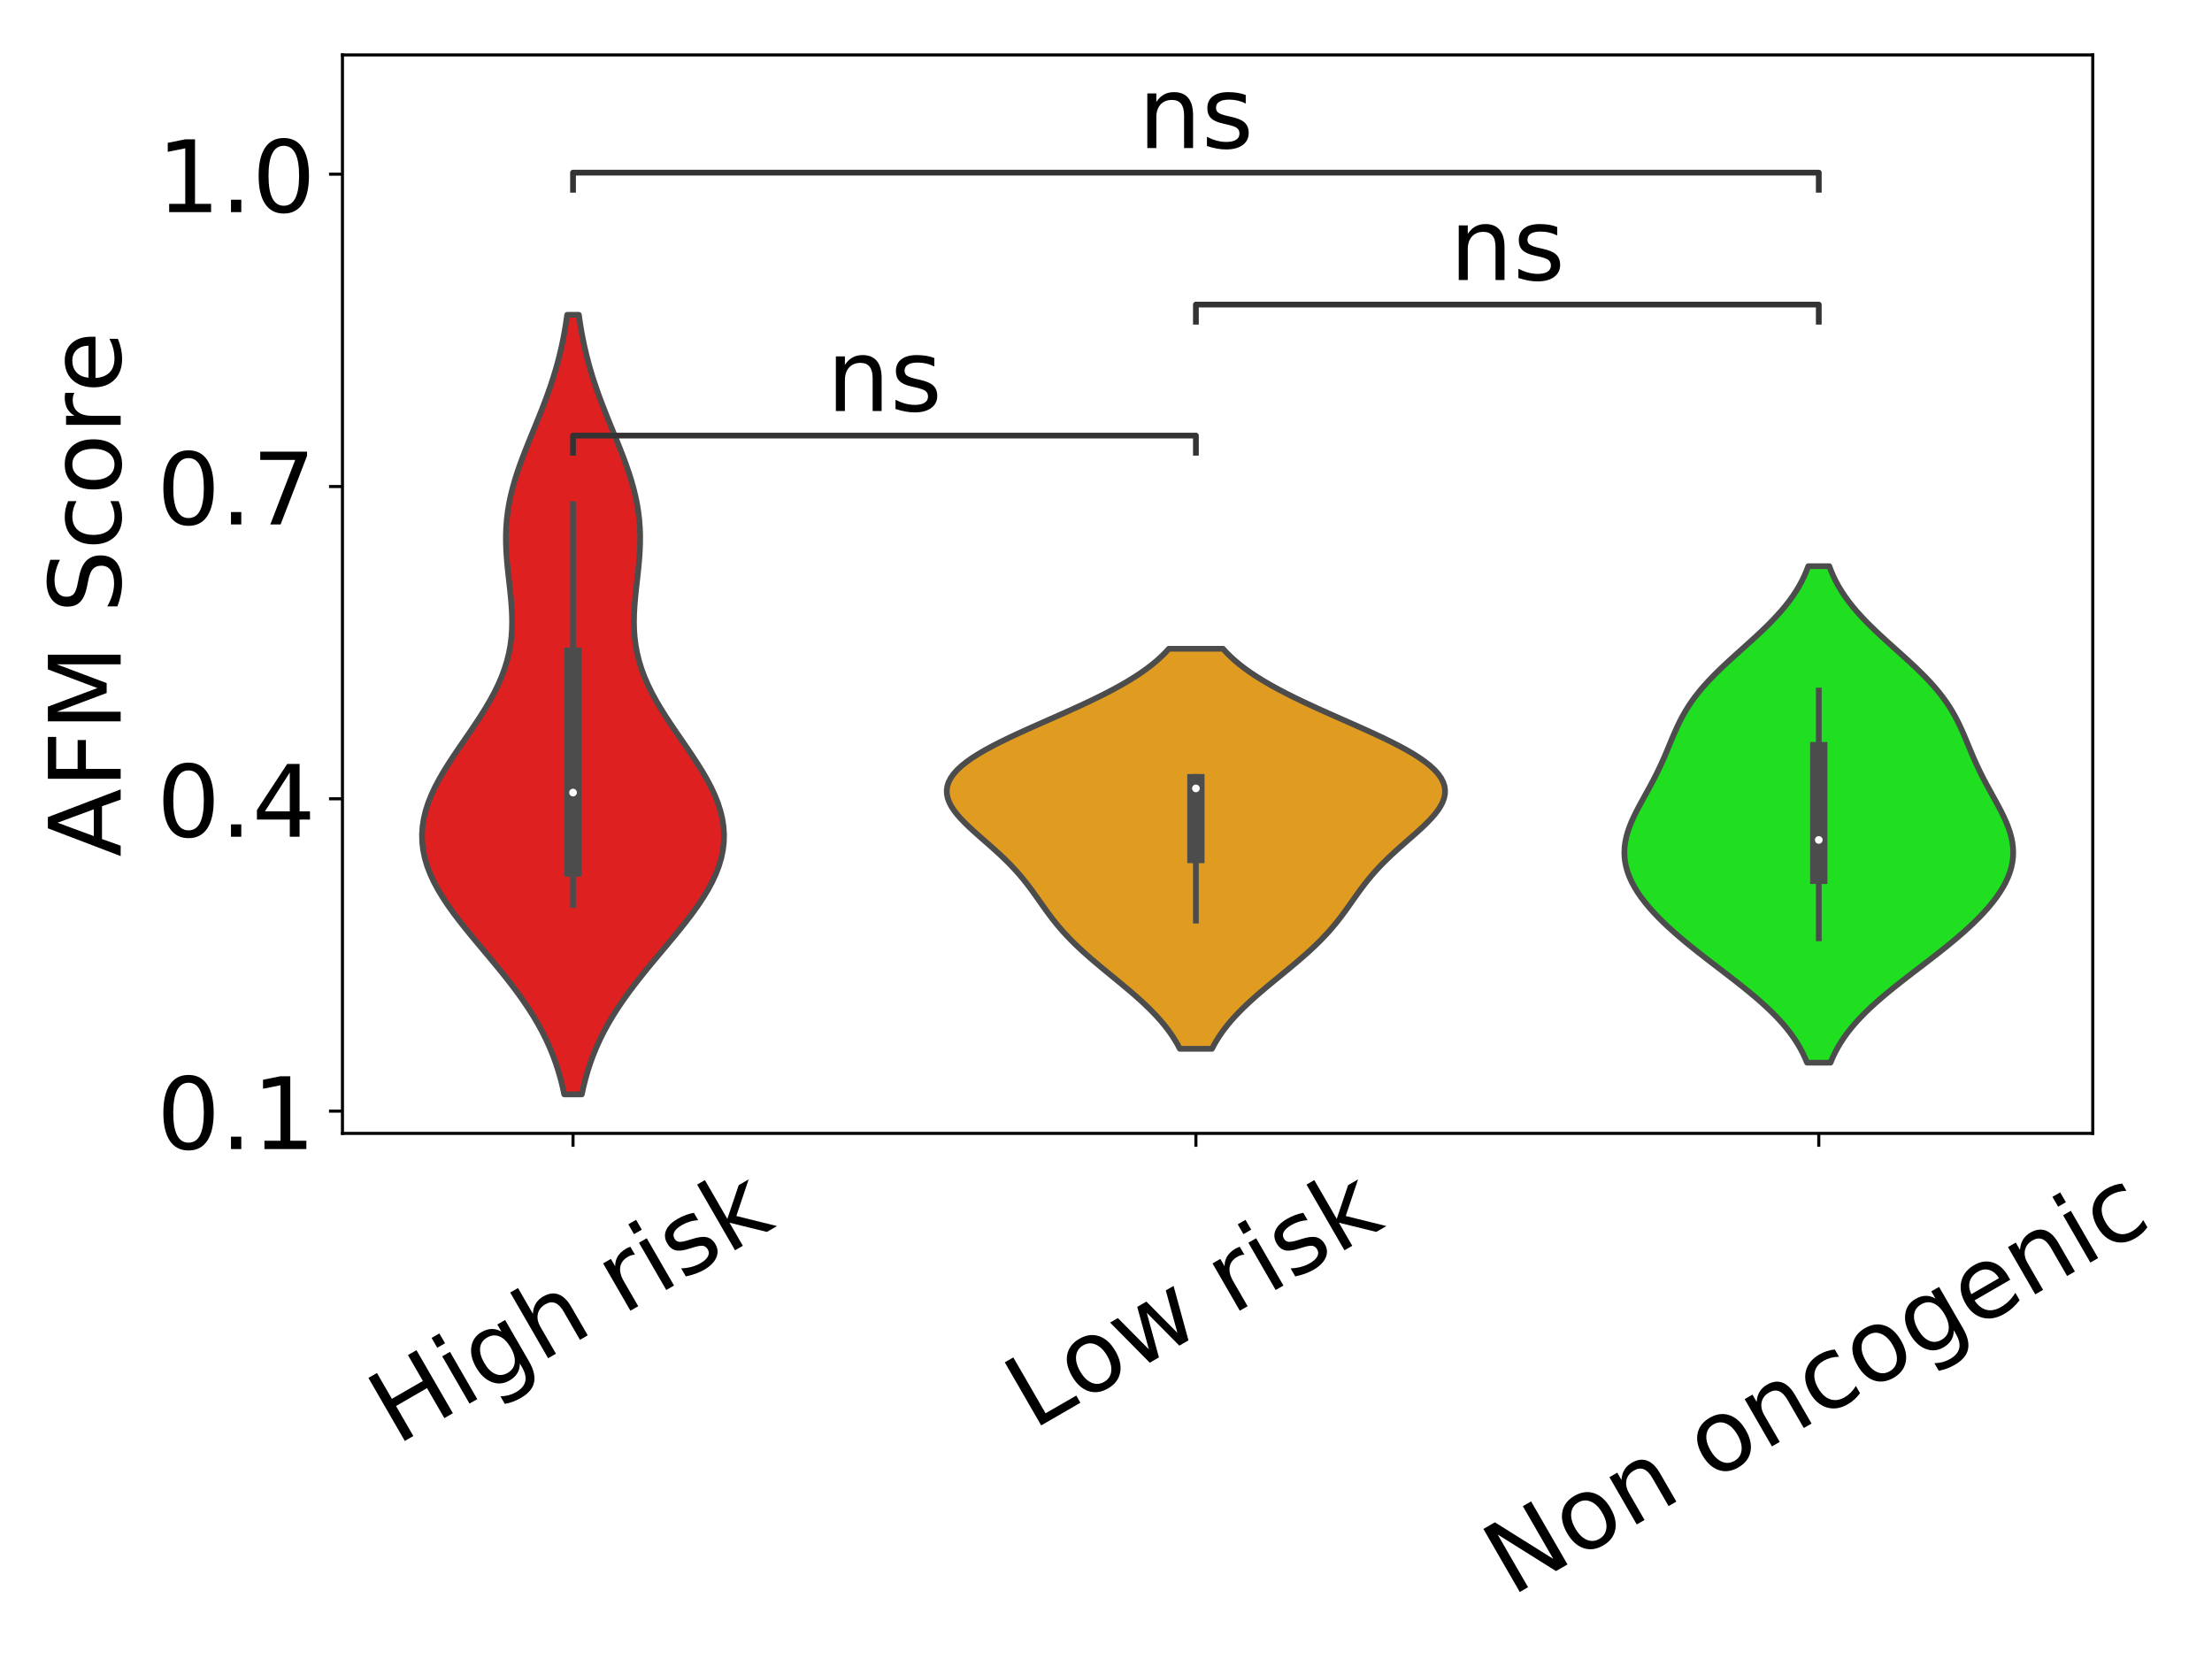 <?xml version="1.0" encoding="utf-8" standalone="no"?>
<!DOCTYPE svg PUBLIC "-//W3C//DTD SVG 1.1//EN"
  "http://www.w3.org/Graphics/SVG/1.1/DTD/svg11.dtd">
<!-- Created with matplotlib (https://matplotlib.org/) -->
<svg height="432pt" version="1.1" viewBox="0 0 576 432" width="576pt" xmlns="http://www.w3.org/2000/svg" xmlns:xlink="http://www.w3.org/1999/xlink">
 <defs>
  <style type="text/css">
*{stroke-linecap:butt;stroke-linejoin:round;}
  </style>
 </defs>
 <g id="figure_1">
  <g id="patch_1">
   <path d="M 0 432 
L 576 432 
L 576 0 
L 0 0 
z
" style="fill:#ffffff;"/>
  </g>
  <g id="axes_1">
   <g id="patch_2">
    <path d="M 89.175 295.121 
L 544.949 295.121 
L 544.949 14.3 
L 89.175 14.3 
z
" style="fill:#ffffff;"/>
   </g>
   <g id="PolyCollection_1">
    <defs>
     <path d="M 151.499 -147.029 
L 146.928 -147.029 
L 146.479 -149.079 
L 145.961 -151.13 
L 145.371 -153.18 
L 144.701 -155.23 
L 143.947 -157.281 
L 143.105 -159.331 
L 142.171 -161.382 
L 141.144 -163.432 
L 140.022 -165.483 
L 138.807 -167.533 
L 137.502 -169.583 
L 136.109 -171.634 
L 134.636 -173.684 
L 133.091 -175.735 
L 131.484 -177.785 
L 129.826 -179.836 
L 128.132 -181.886 
L 126.417 -183.936 
L 124.697 -185.987 
L 122.989 -188.037 
L 121.314 -190.088 
L 119.688 -192.138 
L 118.132 -194.189 
L 116.664 -196.239 
L 115.302 -198.289 
L 114.063 -200.34 
L 112.962 -202.39 
L 112.013 -204.441 
L 111.229 -206.491 
L 110.619 -208.542 
L 110.19 -210.592 
L 109.947 -212.642 
L 109.892 -214.693 
L 110.024 -216.743 
L 110.338 -218.794 
L 110.83 -220.844 
L 111.489 -222.895 
L 112.303 -224.945 
L 113.259 -226.995 
L 114.34 -229.046 
L 115.528 -231.096 
L 116.803 -233.147 
L 118.145 -235.197 
L 119.531 -237.247 
L 120.94 -239.298 
L 122.349 -241.348 
L 123.738 -243.399 
L 125.084 -245.449 
L 126.37 -247.5 
L 127.577 -249.55 
L 128.691 -251.6 
L 129.698 -253.651 
L 130.588 -255.701 
L 131.355 -257.752 
L 131.994 -259.802 
L 132.504 -261.853 
L 132.888 -263.903 
L 133.151 -265.953 
L 133.301 -268.004 
L 133.35 -270.054 
L 133.311 -272.105 
L 133.199 -274.155 
L 133.03 -276.206 
L 132.822 -278.256 
L 132.594 -280.306 
L 132.363 -282.357 
L 132.147 -284.407 
L 131.962 -286.458 
L 131.824 -288.508 
L 131.746 -290.559 
L 131.739 -292.609 
L 131.81 -294.659 
L 131.967 -296.71 
L 132.213 -298.76 
L 132.547 -300.811 
L 132.969 -302.861 
L 133.475 -304.912 
L 134.057 -306.962 
L 134.708 -309.012 
L 135.418 -311.063 
L 136.177 -313.113 
L 136.974 -315.164 
L 137.796 -317.214 
L 138.632 -319.264 
L 139.471 -321.315 
L 140.303 -323.365 
L 141.117 -325.416 
L 141.905 -327.466 
L 142.66 -329.517 
L 143.377 -331.567 
L 144.049 -333.617 
L 144.674 -335.668 
L 145.25 -337.718 
L 145.777 -339.769 
L 146.253 -341.819 
L 146.68 -343.87 
L 147.06 -345.92 
L 147.395 -347.97 
L 147.688 -350.021 
L 150.739 -350.021 
L 150.739 -350.021 
L 151.032 -347.97 
L 151.368 -345.92 
L 151.748 -343.87 
L 152.175 -341.819 
L 152.651 -339.769 
L 153.177 -337.718 
L 153.753 -335.668 
L 154.378 -333.617 
L 155.051 -331.567 
L 155.767 -329.517 
L 156.522 -327.466 
L 157.311 -325.416 
L 158.125 -323.365 
L 158.956 -321.315 
L 159.795 -319.264 
L 160.632 -317.214 
L 161.454 -315.164 
L 162.25 -313.113 
L 163.009 -311.063 
L 163.719 -309.012 
L 164.37 -306.962 
L 164.953 -304.912 
L 165.458 -302.861 
L 165.88 -300.811 
L 166.215 -298.76 
L 166.46 -296.71 
L 166.617 -294.659 
L 166.689 -292.609 
L 166.681 -290.559 
L 166.603 -288.508 
L 166.465 -286.458 
L 166.281 -284.407 
L 166.065 -282.357 
L 165.834 -280.306 
L 165.605 -278.256 
L 165.398 -276.206 
L 165.229 -274.155 
L 165.117 -272.105 
L 165.077 -270.054 
L 165.126 -268.004 
L 165.277 -265.953 
L 165.54 -263.903 
L 165.924 -261.853 
L 166.434 -259.802 
L 167.072 -257.752 
L 167.839 -255.701 
L 168.729 -253.651 
L 169.736 -251.6 
L 170.85 -249.55 
L 172.057 -247.5 
L 173.343 -245.449 
L 174.69 -243.399 
L 176.078 -241.348 
L 177.487 -239.298 
L 178.896 -237.247 
L 180.283 -235.197 
L 181.624 -233.147 
L 182.9 -231.096 
L 184.088 -229.046 
L 185.169 -226.995 
L 186.124 -224.945 
L 186.939 -222.895 
L 187.598 -220.844 
L 188.089 -218.794 
L 188.404 -216.743 
L 188.535 -214.693 
L 188.48 -212.642 
L 188.237 -210.592 
L 187.808 -208.542 
L 187.198 -206.491 
L 186.414 -204.441 
L 185.466 -202.39 
L 184.365 -200.34 
L 183.125 -198.289 
L 181.763 -196.239 
L 180.295 -194.189 
L 178.739 -192.138 
L 177.114 -190.088 
L 175.438 -188.037 
L 173.731 -185.987 
L 172.011 -183.936 
L 170.295 -181.886 
L 168.601 -179.836 
L 166.944 -177.785 
L 165.336 -175.735 
L 163.791 -173.684 
L 162.318 -171.634 
L 160.926 -169.583 
L 159.62 -167.533 
L 158.405 -165.483 
L 157.284 -163.432 
L 156.256 -161.382 
L 155.323 -159.331 
L 154.481 -157.281 
L 153.727 -155.23 
L 153.057 -153.18 
L 152.466 -151.13 
L 151.949 -149.079 
L 151.499 -147.029 
z
" id="m4293ffe38f" style="stroke:#4c4c4c;stroke-width:1.5;"/>
    </defs>
    <g clip-path="url(#pe7edf6d3dc)">
     <use style="fill:#df2020;stroke:#4c4c4c;stroke-width:1.5;" x="0" xlink:href="#m4293ffe38f" y="432"/>
    </g>
   </g>
   <g id="PolyCollection_2">
    <defs>
     <path d="M 315.594 -158.895 
L 307.227 -158.895 
L 306.672 -159.947 
L 306.065 -161 
L 305.403 -162.052 
L 304.686 -163.104 
L 303.912 -164.156 
L 303.082 -165.208 
L 302.195 -166.261 
L 301.253 -167.313 
L 300.258 -168.365 
L 299.212 -169.417 
L 298.118 -170.469 
L 296.98 -171.522 
L 295.803 -172.574 
L 294.592 -173.626 
L 293.354 -174.678 
L 292.094 -175.731 
L 290.819 -176.783 
L 289.537 -177.835 
L 288.255 -178.887 
L 286.98 -179.939 
L 285.72 -180.992 
L 284.481 -182.044 
L 283.269 -183.096 
L 282.09 -184.148 
L 280.949 -185.2 
L 279.849 -186.253 
L 278.793 -187.305 
L 277.783 -188.357 
L 276.819 -189.409 
L 275.899 -190.462 
L 275.022 -191.514 
L 274.183 -192.566 
L 273.377 -193.618 
L 272.599 -194.67 
L 271.841 -195.723 
L 271.096 -196.775 
L 270.356 -197.827 
L 269.611 -198.879 
L 268.855 -199.931 
L 268.077 -200.984 
L 267.271 -202.036 
L 266.431 -203.088 
L 265.55 -204.14 
L 264.625 -205.193 
L 263.653 -206.245 
L 262.633 -207.297 
L 261.567 -208.349 
L 260.459 -209.401 
L 259.314 -210.454 
L 258.14 -211.506 
L 256.946 -212.558 
L 255.745 -213.61 
L 254.55 -214.662 
L 253.376 -215.715 
L 252.239 -216.767 
L 251.157 -217.819 
L 250.147 -218.871 
L 249.228 -219.924 
L 248.416 -220.976 
L 247.73 -222.028 
L 247.184 -223.08 
L 246.794 -224.132 
L 246.573 -225.185 
L 246.532 -226.237 
L 246.679 -227.289 
L 247.021 -228.341 
L 247.561 -229.393 
L 248.3 -230.446 
L 249.237 -231.498 
L 250.367 -232.55 
L 251.683 -233.602 
L 253.175 -234.655 
L 254.832 -235.707 
L 256.64 -236.759 
L 258.583 -237.811 
L 260.644 -238.863 
L 262.807 -239.916 
L 265.051 -240.968 
L 267.358 -242.02 
L 269.708 -243.072 
L 272.083 -244.124 
L 274.465 -245.177 
L 276.836 -246.229 
L 279.178 -247.281 
L 281.478 -248.333 
L 283.722 -249.386 
L 285.897 -250.438 
L 287.992 -251.49 
L 289.998 -252.542 
L 291.909 -253.594 
L 293.719 -254.647 
L 295.424 -255.699 
L 297.02 -256.751 
L 298.508 -257.803 
L 299.888 -258.855 
L 301.16 -259.908 
L 302.328 -260.96 
L 303.394 -262.012 
L 304.362 -263.064 
L 318.458 -263.064 
L 318.458 -263.064 
L 319.427 -262.012 
L 320.493 -260.96 
L 321.661 -259.908 
L 322.933 -258.855 
L 324.312 -257.803 
L 325.8 -256.751 
L 327.397 -255.699 
L 329.102 -254.647 
L 330.911 -253.594 
L 332.822 -252.542 
L 334.829 -251.49 
L 336.924 -250.438 
L 339.099 -249.386 
L 341.342 -248.333 
L 343.642 -247.281 
L 345.985 -246.229 
L 348.356 -245.177 
L 350.737 -244.124 
L 353.113 -243.072 
L 355.463 -242.02 
L 357.77 -240.968 
L 360.014 -239.916 
L 362.176 -238.863 
L 364.238 -237.811 
L 366.181 -236.759 
L 367.989 -235.707 
L 369.646 -234.655 
L 371.138 -233.602 
L 372.454 -232.55 
L 373.584 -231.498 
L 374.521 -230.446 
L 375.26 -229.393 
L 375.8 -228.341 
L 376.142 -227.289 
L 376.289 -226.237 
L 376.248 -225.185 
L 376.027 -224.132 
L 375.637 -223.08 
L 375.091 -222.028 
L 374.405 -220.976 
L 373.593 -219.924 
L 372.673 -218.871 
L 371.664 -217.819 
L 370.582 -216.767 
L 369.445 -215.715 
L 368.271 -214.662 
L 367.076 -213.61 
L 365.875 -212.558 
L 364.681 -211.506 
L 363.507 -210.454 
L 362.362 -209.401 
L 361.253 -208.349 
L 360.188 -207.297 
L 359.168 -206.245 
L 358.196 -205.193 
L 357.271 -204.14 
L 356.39 -203.088 
L 355.549 -202.036 
L 354.744 -200.984 
L 353.966 -199.931 
L 353.209 -198.879 
L 352.465 -197.827 
L 351.724 -196.775 
L 350.979 -195.723 
L 350.222 -194.67 
L 349.443 -193.618 
L 348.638 -192.566 
L 347.799 -191.514 
L 346.921 -190.462 
L 346.002 -189.409 
L 345.038 -188.357 
L 344.028 -187.305 
L 342.972 -186.253 
L 341.872 -185.2 
L 340.731 -184.148 
L 339.552 -183.096 
L 338.34 -182.044 
L 337.101 -180.992 
L 335.84 -179.939 
L 334.566 -178.887 
L 333.284 -177.835 
L 332.002 -176.783 
L 330.727 -175.731 
L 329.467 -174.678 
L 328.229 -173.626 
L 327.018 -172.574 
L 325.841 -171.522 
L 324.703 -170.469 
L 323.609 -169.417 
L 322.563 -168.365 
L 321.567 -167.313 
L 320.626 -166.261 
L 319.739 -165.208 
L 318.909 -164.156 
L 318.135 -163.104 
L 317.418 -162.052 
L 316.756 -161 
L 316.149 -159.947 
L 315.594 -158.895 
z
" id="m72701e68d3" style="stroke:#4c4c4c;stroke-width:1.5;"/>
    </defs>
    <g clip-path="url(#pe7edf6d3dc)">
     <use style="fill:#df9c20;stroke:#4c4c4c;stroke-width:1.5;" x="0" xlink:href="#m72701e68d3" y="432"/>
    </g>
   </g>
   <g id="PolyCollection_3">
    <defs>
     <path d="M 476.666 -155.283 
L 470.548 -155.283 
L 470.001 -156.588 
L 469.382 -157.894 
L 468.687 -159.2 
L 467.911 -160.506 
L 467.052 -161.812 
L 466.107 -163.118 
L 465.077 -164.424 
L 463.96 -165.73 
L 462.759 -167.036 
L 461.476 -168.342 
L 460.115 -169.648 
L 458.682 -170.954 
L 457.184 -172.259 
L 455.627 -173.565 
L 454.022 -174.871 
L 452.377 -176.177 
L 450.702 -177.483 
L 449.008 -178.789 
L 447.304 -180.095 
L 445.603 -181.401 
L 443.912 -182.707 
L 442.242 -184.013 
L 440.602 -185.319 
L 438.999 -186.625 
L 437.442 -187.93 
L 435.937 -189.236 
L 434.49 -190.542 
L 433.107 -191.848 
L 431.794 -193.154 
L 430.554 -194.46 
L 429.393 -195.766 
L 428.315 -197.072 
L 427.324 -198.378 
L 426.426 -199.684 
L 425.623 -200.99 
L 424.921 -202.296 
L 424.323 -203.601 
L 423.833 -204.907 
L 423.452 -206.213 
L 423.183 -207.519 
L 423.027 -208.825 
L 422.982 -210.131 
L 423.047 -211.437 
L 423.218 -212.743 
L 423.489 -214.049 
L 423.853 -215.355 
L 424.303 -216.661 
L 424.826 -217.967 
L 425.413 -219.273 
L 426.052 -220.578 
L 426.729 -221.884 
L 427.433 -223.19 
L 428.152 -224.496 
L 428.873 -225.802 
L 429.589 -227.108 
L 430.289 -228.414 
L 430.968 -229.72 
L 431.621 -231.026 
L 432.247 -232.332 
L 432.847 -233.638 
L 433.422 -234.944 
L 433.978 -236.249 
L 434.522 -237.555 
L 435.063 -238.861 
L 435.61 -240.167 
L 436.174 -241.473 
L 436.765 -242.779 
L 437.395 -244.085 
L 438.074 -245.391 
L 438.811 -246.697 
L 439.614 -248.003 
L 440.488 -249.309 
L 441.438 -250.615 
L 442.464 -251.92 
L 443.568 -253.226 
L 444.745 -254.532 
L 445.991 -255.838 
L 447.298 -257.144 
L 448.657 -258.45 
L 450.059 -259.756 
L 451.491 -261.062 
L 452.942 -262.368 
L 454.397 -263.674 
L 455.846 -264.98 
L 457.274 -266.286 
L 458.67 -267.591 
L 460.024 -268.897 
L 461.325 -270.203 
L 462.566 -271.509 
L 463.739 -272.815 
L 464.84 -274.121 
L 465.864 -275.427 
L 466.809 -276.733 
L 467.675 -278.039 
L 468.462 -279.345 
L 469.172 -280.651 
L 469.807 -281.957 
L 470.371 -283.262 
L 470.869 -284.568 
L 476.345 -284.568 
L 476.345 -284.568 
L 476.843 -283.262 
L 477.407 -281.957 
L 478.042 -280.651 
L 478.752 -279.345 
L 479.539 -278.039 
L 480.405 -276.733 
L 481.35 -275.427 
L 482.374 -274.121 
L 483.475 -272.815 
L 484.648 -271.509 
L 485.889 -270.203 
L 487.19 -268.897 
L 488.544 -267.591 
L 489.94 -266.286 
L 491.369 -264.98 
L 492.817 -263.674 
L 494.272 -262.368 
L 495.723 -261.062 
L 497.155 -259.756 
L 498.557 -258.45 
L 499.916 -257.144 
L 501.224 -255.838 
L 502.469 -254.532 
L 503.646 -253.226 
L 504.75 -251.92 
L 505.777 -250.615 
L 506.726 -249.309 
L 507.6 -248.003 
L 508.403 -246.697 
L 509.14 -245.391 
L 509.819 -244.085 
L 510.449 -242.779 
L 511.04 -241.473 
L 511.604 -240.167 
L 512.151 -238.861 
L 512.692 -237.555 
L 513.236 -236.249 
L 513.792 -234.944 
L 514.368 -233.638 
L 514.967 -232.332 
L 515.593 -231.026 
L 516.246 -229.72 
L 516.925 -228.414 
L 517.626 -227.108 
L 518.341 -225.802 
L 519.062 -224.496 
L 519.781 -223.19 
L 520.485 -221.884 
L 521.162 -220.578 
L 521.801 -219.273 
L 522.388 -217.967 
L 522.912 -216.661 
L 523.361 -215.355 
L 523.725 -214.049 
L 523.996 -212.743 
L 524.167 -211.437 
L 524.232 -210.131 
L 524.188 -208.825 
L 524.031 -207.519 
L 523.762 -206.213 
L 523.382 -204.907 
L 522.891 -203.601 
L 522.293 -202.296 
L 521.591 -200.99 
L 520.788 -199.684 
L 519.89 -198.378 
L 518.899 -197.072 
L 517.821 -195.766 
L 516.66 -194.46 
L 515.421 -193.154 
L 514.107 -191.848 
L 512.724 -190.542 
L 511.277 -189.236 
L 509.772 -187.93 
L 508.215 -186.625 
L 506.613 -185.319 
L 504.972 -184.013 
L 503.302 -182.707 
L 501.612 -181.401 
L 499.91 -180.095 
L 498.206 -178.789 
L 496.512 -177.483 
L 494.837 -176.177 
L 493.192 -174.871 
L 491.587 -173.565 
L 490.03 -172.259 
L 488.532 -170.954 
L 487.099 -169.648 
L 485.738 -168.342 
L 484.455 -167.036 
L 483.254 -165.73 
L 482.137 -164.424 
L 481.107 -163.118 
L 480.162 -161.812 
L 479.303 -160.506 
L 478.528 -159.2 
L 477.832 -157.894 
L 477.213 -156.588 
L 476.666 -155.283 
z
" id="m528b809f09" style="stroke:#4c4c4c;stroke-width:1.5;"/>
    </defs>
    <g clip-path="url(#pe7edf6d3dc)">
     <use style="fill:#20df20;stroke:#4c4c4c;stroke-width:1.5;" x="0" xlink:href="#m528b809f09" y="432"/>
    </g>
   </g>
   <g id="matplotlib.axis_1">
    <g id="xtick_1">
     <g id="line2d_1">
      <defs>
       <path d="M 0 0 
L 0 3.5 
" id="m77e7920585" style="stroke:#000000;stroke-width:0.8;"/>
      </defs>
      <g>
       <use style="stroke:#000000;stroke-width:0.8;" x="149.214" xlink:href="#m77e7920585" y="295.121"/>
      </g>
     </g>
     <g id="text_1">
      <!-- High risk -->
      <defs>
       <path d="M 9.812 72.906 
L 19.672 72.906 
L 19.672 43.016 
L 55.516 43.016 
L 55.516 72.906 
L 65.375 72.906 
L 65.375 0 
L 55.516 0 
L 55.516 34.719 
L 19.672 34.719 
L 19.672 0 
L 9.812 0 
z
" id="DejaVuSans-72"/>
       <path d="M 9.422 54.688 
L 18.406 54.688 
L 18.406 0 
L 9.422 0 
z
M 9.422 75.984 
L 18.406 75.984 
L 18.406 64.594 
L 9.422 64.594 
z
" id="DejaVuSans-105"/>
       <path d="M 45.406 27.984 
Q 45.406 37.75 41.375 43.109 
Q 37.359 48.484 30.078 48.484 
Q 22.859 48.484 18.828 43.109 
Q 14.797 37.75 14.797 27.984 
Q 14.797 18.266 18.828 12.891 
Q 22.859 7.516 30.078 7.516 
Q 37.359 7.516 41.375 12.891 
Q 45.406 18.266 45.406 27.984 
z
M 54.391 6.781 
Q 54.391 -7.172 48.188 -13.984 
Q 42 -20.797 29.203 -20.797 
Q 24.469 -20.797 20.266 -20.094 
Q 16.062 -19.391 12.109 -17.922 
L 12.109 -9.188 
Q 16.062 -11.328 19.922 -12.344 
Q 23.781 -13.375 27.781 -13.375 
Q 36.625 -13.375 41.016 -8.766 
Q 45.406 -4.156 45.406 5.172 
L 45.406 9.625 
Q 42.625 4.781 38.281 2.391 
Q 33.938 0 27.875 0 
Q 17.828 0 11.672 7.656 
Q 5.516 15.328 5.516 27.984 
Q 5.516 40.672 11.672 48.328 
Q 17.828 56 27.875 56 
Q 33.938 56 38.281 53.609 
Q 42.625 51.219 45.406 46.391 
L 45.406 54.688 
L 54.391 54.688 
z
" id="DejaVuSans-103"/>
       <path d="M 54.891 33.016 
L 54.891 0 
L 45.906 0 
L 45.906 32.719 
Q 45.906 40.484 42.875 44.328 
Q 39.844 48.188 33.797 48.188 
Q 26.516 48.188 22.312 43.547 
Q 18.109 38.922 18.109 30.906 
L 18.109 0 
L 9.078 0 
L 9.078 75.984 
L 18.109 75.984 
L 18.109 46.188 
Q 21.344 51.125 25.703 53.562 
Q 30.078 56 35.797 56 
Q 45.219 56 50.047 50.172 
Q 54.891 44.344 54.891 33.016 
z
" id="DejaVuSans-104"/>
       <path id="DejaVuSans-32"/>
       <path d="M 41.109 46.297 
Q 39.594 47.172 37.812 47.578 
Q 36.031 48 33.891 48 
Q 26.266 48 22.188 43.047 
Q 18.109 38.094 18.109 28.812 
L 18.109 0 
L 9.078 0 
L 9.078 54.688 
L 18.109 54.688 
L 18.109 46.188 
Q 20.953 51.172 25.484 53.578 
Q 30.031 56 36.531 56 
Q 37.453 56 38.578 55.875 
Q 39.703 55.766 41.062 55.516 
z
" id="DejaVuSans-114"/>
       <path d="M 44.281 53.078 
L 44.281 44.578 
Q 40.484 46.531 36.375 47.5 
Q 32.281 48.484 27.875 48.484 
Q 21.188 48.484 17.844 46.438 
Q 14.5 44.391 14.5 40.281 
Q 14.5 37.156 16.891 35.375 
Q 19.281 33.594 26.516 31.984 
L 29.594 31.297 
Q 39.156 29.25 43.188 25.516 
Q 47.219 21.781 47.219 15.094 
Q 47.219 7.469 41.188 3.016 
Q 35.156 -1.422 24.609 -1.422 
Q 20.219 -1.422 15.453 -0.562 
Q 10.688 0.297 5.422 2 
L 5.422 11.281 
Q 10.406 8.688 15.234 7.391 
Q 20.062 6.109 24.812 6.109 
Q 31.156 6.109 34.562 8.281 
Q 37.984 10.453 37.984 14.406 
Q 37.984 18.062 35.516 20.016 
Q 33.062 21.969 24.703 23.781 
L 21.578 24.516 
Q 13.234 26.266 9.516 29.906 
Q 5.812 33.547 5.812 39.891 
Q 5.812 47.609 11.281 51.797 
Q 16.75 56 26.812 56 
Q 31.781 56 36.172 55.266 
Q 40.578 54.547 44.281 53.078 
z
" id="DejaVuSans-115"/>
       <path d="M 9.078 75.984 
L 18.109 75.984 
L 18.109 31.109 
L 44.922 54.688 
L 56.391 54.688 
L 27.391 29.109 
L 57.625 0 
L 45.906 0 
L 18.109 26.703 
L 18.109 0 
L 9.078 0 
z
" id="DejaVuSans-107"/>
      </defs>
      <g transform="translate(103.206 376.497)rotate(-30)scale(0.26 -0.26)">
       <use xlink:href="#DejaVuSans-72"/>
       <use x="75.195" xlink:href="#DejaVuSans-105"/>
       <use x="102.979" xlink:href="#DejaVuSans-103"/>
       <use x="166.455" xlink:href="#DejaVuSans-104"/>
       <use x="229.834" xlink:href="#DejaVuSans-32"/>
       <use x="261.621" xlink:href="#DejaVuSans-114"/>
       <use x="302.734" xlink:href="#DejaVuSans-105"/>
       <use x="330.518" xlink:href="#DejaVuSans-115"/>
       <use x="382.617" xlink:href="#DejaVuSans-107"/>
      </g>
     </g>
    </g>
    <g id="xtick_2">
     <g id="line2d_2">
      <g>
       <use style="stroke:#000000;stroke-width:0.8;" x="311.41" xlink:href="#m77e7920585" y="295.121"/>
      </g>
     </g>
     <g id="text_2">
      <!-- Low risk -->
      <defs>
       <path d="M 9.812 72.906 
L 19.672 72.906 
L 19.672 8.297 
L 55.172 8.297 
L 55.172 0 
L 9.812 0 
z
" id="DejaVuSans-76"/>
       <path d="M 30.609 48.391 
Q 23.391 48.391 19.188 42.75 
Q 14.984 37.109 14.984 27.297 
Q 14.984 17.484 19.156 11.844 
Q 23.344 6.203 30.609 6.203 
Q 37.797 6.203 41.984 11.859 
Q 46.188 17.531 46.188 27.297 
Q 46.188 37.016 41.984 42.703 
Q 37.797 48.391 30.609 48.391 
z
M 30.609 56 
Q 42.328 56 49.016 48.375 
Q 55.719 40.766 55.719 27.297 
Q 55.719 13.875 49.016 6.219 
Q 42.328 -1.422 30.609 -1.422 
Q 18.844 -1.422 12.172 6.219 
Q 5.516 13.875 5.516 27.297 
Q 5.516 40.766 12.172 48.375 
Q 18.844 56 30.609 56 
z
" id="DejaVuSans-111"/>
       <path d="M 4.203 54.688 
L 13.188 54.688 
L 24.422 12.016 
L 35.594 54.688 
L 46.188 54.688 
L 57.422 12.016 
L 68.609 54.688 
L 77.594 54.688 
L 63.281 0 
L 52.688 0 
L 40.922 44.828 
L 29.109 0 
L 18.5 0 
z
" id="DejaVuSans-119"/>
      </defs>
      <g transform="translate(268.912 372.445)rotate(-30)scale(0.26 -0.26)">
       <use xlink:href="#DejaVuSans-76"/>
       <use x="55.697" xlink:href="#DejaVuSans-111"/>
       <use x="116.879" xlink:href="#DejaVuSans-119"/>
       <use x="198.666" xlink:href="#DejaVuSans-32"/>
       <use x="230.453" xlink:href="#DejaVuSans-114"/>
       <use x="271.566" xlink:href="#DejaVuSans-105"/>
       <use x="299.35" xlink:href="#DejaVuSans-115"/>
       <use x="351.449" xlink:href="#DejaVuSans-107"/>
      </g>
     </g>
    </g>
    <g id="xtick_3">
     <g id="line2d_3">
      <g>
       <use style="stroke:#000000;stroke-width:0.8;" x="473.607" xlink:href="#m77e7920585" y="295.121"/>
      </g>
     </g>
     <g id="text_3">
      <!-- Non oncogenic -->
      <defs>
       <path d="M 9.812 72.906 
L 23.094 72.906 
L 55.422 11.922 
L 55.422 72.906 
L 64.984 72.906 
L 64.984 0 
L 51.703 0 
L 19.391 60.984 
L 19.391 0 
L 9.812 0 
z
" id="DejaVuSans-78"/>
       <path d="M 54.891 33.016 
L 54.891 0 
L 45.906 0 
L 45.906 32.719 
Q 45.906 40.484 42.875 44.328 
Q 39.844 48.188 33.797 48.188 
Q 26.516 48.188 22.312 43.547 
Q 18.109 38.922 18.109 30.906 
L 18.109 0 
L 9.078 0 
L 9.078 54.688 
L 18.109 54.688 
L 18.109 46.188 
Q 21.344 51.125 25.703 53.562 
Q 30.078 56 35.797 56 
Q 45.219 56 50.047 50.172 
Q 54.891 44.344 54.891 33.016 
z
" id="DejaVuSans-110"/>
       <path d="M 48.781 52.594 
L 48.781 44.188 
Q 44.969 46.297 41.141 47.344 
Q 37.312 48.391 33.406 48.391 
Q 24.656 48.391 19.812 42.844 
Q 14.984 37.312 14.984 27.297 
Q 14.984 17.281 19.812 11.734 
Q 24.656 6.203 33.406 6.203 
Q 37.312 6.203 41.141 7.25 
Q 44.969 8.297 48.781 10.406 
L 48.781 2.094 
Q 45.016 0.344 40.984 -0.531 
Q 36.969 -1.422 32.422 -1.422 
Q 20.062 -1.422 12.781 6.344 
Q 5.516 14.109 5.516 27.297 
Q 5.516 40.672 12.859 48.328 
Q 20.219 56 33.016 56 
Q 37.156 56 41.109 55.141 
Q 45.062 54.297 48.781 52.594 
z
" id="DejaVuSans-99"/>
       <path d="M 56.203 29.594 
L 56.203 25.203 
L 14.891 25.203 
Q 15.484 15.922 20.484 11.062 
Q 25.484 6.203 34.422 6.203 
Q 39.594 6.203 44.453 7.469 
Q 49.312 8.734 54.109 11.281 
L 54.109 2.781 
Q 49.266 0.734 44.188 -0.344 
Q 39.109 -1.422 33.891 -1.422 
Q 20.797 -1.422 13.156 6.188 
Q 5.516 13.812 5.516 26.812 
Q 5.516 40.234 12.766 48.109 
Q 20.016 56 32.328 56 
Q 43.359 56 49.781 48.891 
Q 56.203 41.797 56.203 29.594 
z
M 47.219 32.234 
Q 47.125 39.594 43.094 43.984 
Q 39.062 48.391 32.422 48.391 
Q 24.906 48.391 20.391 44.141 
Q 15.875 39.891 15.188 32.172 
z
" id="DejaVuSans-101"/>
      </defs>
      <g transform="translate(393.54 415.826)rotate(-30)scale(0.26 -0.26)">
       <use xlink:href="#DejaVuSans-78"/>
       <use x="74.805" xlink:href="#DejaVuSans-111"/>
       <use x="135.986" xlink:href="#DejaVuSans-110"/>
       <use x="199.365" xlink:href="#DejaVuSans-32"/>
       <use x="231.152" xlink:href="#DejaVuSans-111"/>
       <use x="292.334" xlink:href="#DejaVuSans-110"/>
       <use x="355.713" xlink:href="#DejaVuSans-99"/>
       <use x="410.693" xlink:href="#DejaVuSans-111"/>
       <use x="471.875" xlink:href="#DejaVuSans-103"/>
       <use x="535.352" xlink:href="#DejaVuSans-101"/>
       <use x="596.875" xlink:href="#DejaVuSans-110"/>
       <use x="660.254" xlink:href="#DejaVuSans-105"/>
       <use x="688.037" xlink:href="#DejaVuSans-99"/>
      </g>
     </g>
    </g>
   </g>
   <g id="matplotlib.axis_2">
    <g id="ytick_1">
     <g id="line2d_4">
      <defs>
       <path d="M 0 0 
L -3.5 0 
" id="m2979d0f2f8" style="stroke:#000000;stroke-width:0.8;"/>
      </defs>
      <g>
       <use style="stroke:#000000;stroke-width:0.8;" x="89.175" xlink:href="#m2979d0f2f8" y="289.333"/>
      </g>
     </g>
     <g id="text_4">
      <!-- 0.1 -->
      <defs>
       <path d="M 31.781 66.406 
Q 24.172 66.406 20.328 58.906 
Q 16.5 51.422 16.5 36.375 
Q 16.5 21.391 20.328 13.891 
Q 24.172 6.391 31.781 6.391 
Q 39.453 6.391 43.281 13.891 
Q 47.125 21.391 47.125 36.375 
Q 47.125 51.422 43.281 58.906 
Q 39.453 66.406 31.781 66.406 
z
M 31.781 74.219 
Q 44.047 74.219 50.516 64.516 
Q 56.984 54.828 56.984 36.375 
Q 56.984 17.969 50.516 8.266 
Q 44.047 -1.422 31.781 -1.422 
Q 19.531 -1.422 13.062 8.266 
Q 6.594 17.969 6.594 36.375 
Q 6.594 54.828 13.062 64.516 
Q 19.531 74.219 31.781 74.219 
z
" id="DejaVuSans-48"/>
       <path d="M 10.688 12.406 
L 21 12.406 
L 21 0 
L 10.688 0 
z
" id="DejaVuSans-46"/>
       <path d="M 12.406 8.297 
L 28.516 8.297 
L 28.516 63.922 
L 10.984 60.406 
L 10.984 69.391 
L 28.422 72.906 
L 38.281 72.906 
L 38.281 8.297 
L 54.391 8.297 
L 54.391 0 
L 12.406 0 
z
" id="DejaVuSans-49"/>
      </defs>
      <g transform="translate(40.827 299.211)scale(0.26 -0.26)">
       <use xlink:href="#DejaVuSans-48"/>
       <use x="63.623" xlink:href="#DejaVuSans-46"/>
       <use x="95.41" xlink:href="#DejaVuSans-49"/>
      </g>
     </g>
    </g>
    <g id="ytick_2">
     <g id="line2d_5">
      <g>
       <use style="stroke:#000000;stroke-width:0.8;" x="89.175" xlink:href="#m2979d0f2f8" y="208.008"/>
      </g>
     </g>
     <g id="text_5">
      <!-- 0.4 -->
      <defs>
       <path d="M 37.797 64.312 
L 12.891 25.391 
L 37.797 25.391 
z
M 35.203 72.906 
L 47.609 72.906 
L 47.609 25.391 
L 58.016 25.391 
L 58.016 17.188 
L 47.609 17.188 
L 47.609 0 
L 37.797 0 
L 37.797 17.188 
L 4.891 17.188 
L 4.891 26.703 
z
" id="DejaVuSans-52"/>
      </defs>
      <g transform="translate(40.827 217.886)scale(0.26 -0.26)">
       <use xlink:href="#DejaVuSans-48"/>
       <use x="63.623" xlink:href="#DejaVuSans-46"/>
       <use x="95.41" xlink:href="#DejaVuSans-52"/>
      </g>
     </g>
    </g>
    <g id="ytick_3">
     <g id="line2d_6">
      <g>
       <use style="stroke:#000000;stroke-width:0.8;" x="89.175" xlink:href="#m2979d0f2f8" y="126.683"/>
      </g>
     </g>
     <g id="text_6">
      <!-- 0.7 -->
      <defs>
       <path d="M 8.203 72.906 
L 55.078 72.906 
L 55.078 68.703 
L 28.609 0 
L 18.312 0 
L 43.219 64.594 
L 8.203 64.594 
z
" id="DejaVuSans-55"/>
      </defs>
      <g transform="translate(40.827 136.561)scale(0.26 -0.26)">
       <use xlink:href="#DejaVuSans-48"/>
       <use x="63.623" xlink:href="#DejaVuSans-46"/>
       <use x="95.41" xlink:href="#DejaVuSans-55"/>
      </g>
     </g>
    </g>
    <g id="ytick_4">
     <g id="line2d_7">
      <g>
       <use style="stroke:#000000;stroke-width:0.8;" x="89.175" xlink:href="#m2979d0f2f8" y="45.358"/>
      </g>
     </g>
     <g id="text_7">
      <!-- 1.0 -->
      <g transform="translate(40.827 55.236)scale(0.26 -0.26)">
       <use xlink:href="#DejaVuSans-49"/>
       <use x="63.623" xlink:href="#DejaVuSans-46"/>
       <use x="95.41" xlink:href="#DejaVuSans-48"/>
      </g>
     </g>
    </g>
    <g id="text_8">
     <!-- AFM Score -->
     <defs>
      <path d="M 34.188 63.188 
L 20.797 26.906 
L 47.609 26.906 
z
M 28.609 72.906 
L 39.797 72.906 
L 67.578 0 
L 57.328 0 
L 50.688 18.703 
L 17.828 18.703 
L 11.188 0 
L 0.781 0 
z
" id="DejaVuSans-65"/>
      <path d="M 9.812 72.906 
L 51.703 72.906 
L 51.703 64.594 
L 19.672 64.594 
L 19.672 43.109 
L 48.578 43.109 
L 48.578 34.812 
L 19.672 34.812 
L 19.672 0 
L 9.812 0 
z
" id="DejaVuSans-70"/>
      <path d="M 9.812 72.906 
L 24.516 72.906 
L 43.109 23.297 
L 61.812 72.906 
L 76.516 72.906 
L 76.516 0 
L 66.891 0 
L 66.891 64.016 
L 48.094 14.016 
L 38.188 14.016 
L 19.391 64.016 
L 19.391 0 
L 9.812 0 
z
" id="DejaVuSans-77"/>
      <path d="M 53.516 70.516 
L 53.516 60.891 
Q 47.906 63.578 42.922 64.891 
Q 37.938 66.219 33.297 66.219 
Q 25.25 66.219 20.875 63.094 
Q 16.5 59.969 16.5 54.203 
Q 16.5 49.359 19.406 46.891 
Q 22.312 44.438 30.422 42.922 
L 36.375 41.703 
Q 47.406 39.594 52.656 34.297 
Q 57.906 29 57.906 20.125 
Q 57.906 9.516 50.797 4.047 
Q 43.703 -1.422 29.984 -1.422 
Q 24.812 -1.422 18.969 -0.25 
Q 13.141 0.922 6.891 3.219 
L 6.891 13.375 
Q 12.891 10.016 18.656 8.297 
Q 24.422 6.594 29.984 6.594 
Q 38.422 6.594 43.016 9.906 
Q 47.609 13.234 47.609 19.391 
Q 47.609 24.75 44.312 27.781 
Q 41.016 30.812 33.5 32.328 
L 27.484 33.5 
Q 16.453 35.688 11.516 40.375 
Q 6.594 45.062 6.594 53.422 
Q 6.594 63.094 13.406 68.656 
Q 20.219 74.219 32.172 74.219 
Q 37.312 74.219 42.625 73.281 
Q 47.953 72.359 53.516 70.516 
z
" id="DejaVuSans-83"/>
     </defs>
     <g transform="translate(31.42 223.123)rotate(-90)scale(0.26 -0.26)">
      <use xlink:href="#DejaVuSans-65"/>
      <use x="68.408" xlink:href="#DejaVuSans-70"/>
      <use x="125.928" xlink:href="#DejaVuSans-77"/>
      <use x="212.207" xlink:href="#DejaVuSans-32"/>
      <use x="243.994" xlink:href="#DejaVuSans-83"/>
      <use x="307.471" xlink:href="#DejaVuSans-99"/>
      <use x="362.451" xlink:href="#DejaVuSans-111"/>
      <use x="423.633" xlink:href="#DejaVuSans-114"/>
      <use x="464.715" xlink:href="#DejaVuSans-101"/>
     </g>
    </g>
   </g>
   <g id="line2d_8">
    <path clip-path="url(#pe7edf6d3dc)" d="M 149.214 235.659 
L 149.214 131.292 
" style="fill:none;stroke:#4c4c4c;stroke-linecap:square;stroke-width:1.5;"/>
   </g>
   <g id="line2d_9">
    <path clip-path="url(#pe7edf6d3dc)" d="M 149.214 226.035 
L 149.214 170.87 
" style="fill:none;stroke:#4c4c4c;stroke-linecap:square;stroke-width:4.5;"/>
   </g>
   <g id="line2d_10">
    <path clip-path="url(#pe7edf6d3dc)" d="M 311.41 239.725 
L 311.41 202.316 
" style="fill:none;stroke:#4c4c4c;stroke-linecap:square;stroke-width:1.5;"/>
   </g>
   <g id="line2d_11">
    <path clip-path="url(#pe7edf6d3dc)" d="M 311.41 222.511 
L 311.41 203.806 
" style="fill:none;stroke:#4c4c4c;stroke-linecap:square;stroke-width:4.5;"/>
   </g>
   <g id="line2d_12">
    <path clip-path="url(#pe7edf6d3dc)" d="M 473.607 244.334 
L 473.607 179.816 
" style="fill:none;stroke:#4c4c4c;stroke-linecap:square;stroke-width:1.5;"/>
   </g>
   <g id="line2d_13">
    <path clip-path="url(#pe7edf6d3dc)" d="M 473.607 227.933 
L 473.607 195.471 
" style="fill:none;stroke:#4c4c4c;stroke-linecap:square;stroke-width:4.5;"/>
   </g>
   <g id="line2d_14">
    <path clip-path="url(#pe7edf6d3dc)" d="M 149.214 117.894 
L 149.214 113.428 
L 311.41 113.428 
L 311.41 117.894 
" style="fill:none;stroke:#333333;stroke-linecap:square;stroke-width:1.5;"/>
   </g>
   <g id="line2d_15">
    <path clip-path="url(#pe7edf6d3dc)" d="M 311.41 83.779 
L 311.41 79.313 
L 473.607 79.313 
L 473.607 83.779 
" style="fill:none;stroke:#333333;stroke-linecap:square;stroke-width:1.5;"/>
   </g>
   <g id="line2d_16">
    <path clip-path="url(#pe7edf6d3dc)" d="M 149.214 49.422 
L 149.214 44.956 
L 473.607 44.956 
L 473.607 49.422 
" style="fill:none;stroke:#333333;stroke-linecap:square;stroke-width:1.5;"/>
   </g>
   <g id="patch_3">
    <path d="M 89.175 295.121 
L 89.175 14.3 
" style="fill:none;stroke:#000000;stroke-linecap:square;stroke-linejoin:miter;stroke-width:0.8;"/>
   </g>
   <g id="patch_4">
    <path d="M 544.949 295.121 
L 544.949 14.3 
" style="fill:none;stroke:#000000;stroke-linecap:square;stroke-linejoin:miter;stroke-width:0.8;"/>
   </g>
   <g id="patch_5">
    <path d="M 89.175 295.121 
L 544.949 295.121 
" style="fill:none;stroke:#000000;stroke-linecap:square;stroke-linejoin:miter;stroke-width:0.8;"/>
   </g>
   <g id="patch_6">
    <path d="M 89.175 14.3 
L 544.949 14.3 
" style="fill:none;stroke:#000000;stroke-linecap:square;stroke-linejoin:miter;stroke-width:0.8;"/>
   </g>
   <g id="PathCollection_1">
    <defs>
     <path d="M 0 1.5 
C 0.398 1.5 0.779 1.342 1.061 1.061 
C 1.342 0.779 1.5 0.398 1.5 0 
C 1.5 -0.398 1.342 -0.779 1.061 -1.061 
C 0.779 -1.342 0.398 -1.5 0 -1.5 
C -0.398 -1.5 -0.779 -1.342 -1.061 -1.061 
C -1.342 -0.779 -1.5 -0.398 -1.5 0 
C -1.5 0.398 -1.342 0.779 -1.061 1.061 
C -0.779 1.342 -0.398 1.5 0 1.5 
z
" id="ma9d8623061" style="stroke:#4c4c4c;"/>
    </defs>
    <g clip-path="url(#pe7edf6d3dc)">
     <use style="fill:#ffffff;stroke:#4c4c4c;" x="149.214" xlink:href="#ma9d8623061" y="206.382"/>
    </g>
   </g>
   <g id="PathCollection_2">
    <g clip-path="url(#pe7edf6d3dc)">
     <use style="fill:#ffffff;stroke:#4c4c4c;" x="311.41" xlink:href="#ma9d8623061" y="205.297"/>
    </g>
   </g>
   <g id="PathCollection_3">
    <g clip-path="url(#pe7edf6d3dc)">
     <use style="fill:#ffffff;stroke:#4c4c4c;" x="473.607" xlink:href="#ma9d8623061" y="218.716"/>
    </g>
   </g>
   <g id="text_9">
    <!-- ns -->
    <g transform="translate(215.301 107.021)scale(0.26 -0.26)">
     <use xlink:href="#DejaVuSans-110"/>
     <use x="63.379" xlink:href="#DejaVuSans-115"/>
    </g>
   </g>
   <g id="text_10">
    <!-- ns -->
    <g transform="translate(377.498 72.906)scale(0.26 -0.26)">
     <use xlink:href="#DejaVuSans-110"/>
     <use x="63.379" xlink:href="#DejaVuSans-115"/>
    </g>
   </g>
   <g id="text_11">
    <!-- ns -->
    <g transform="translate(296.399 38.549)scale(0.26 -0.26)">
     <use xlink:href="#DejaVuSans-110"/>
     <use x="63.379" xlink:href="#DejaVuSans-115"/>
    </g>
   </g>
  </g>
 </g>
 <defs>
  <clipPath id="pe7edf6d3dc">
   <rect height="280.821" width="455.774" x="89.175" y="14.3"/>
  </clipPath>
 </defs>
</svg>
